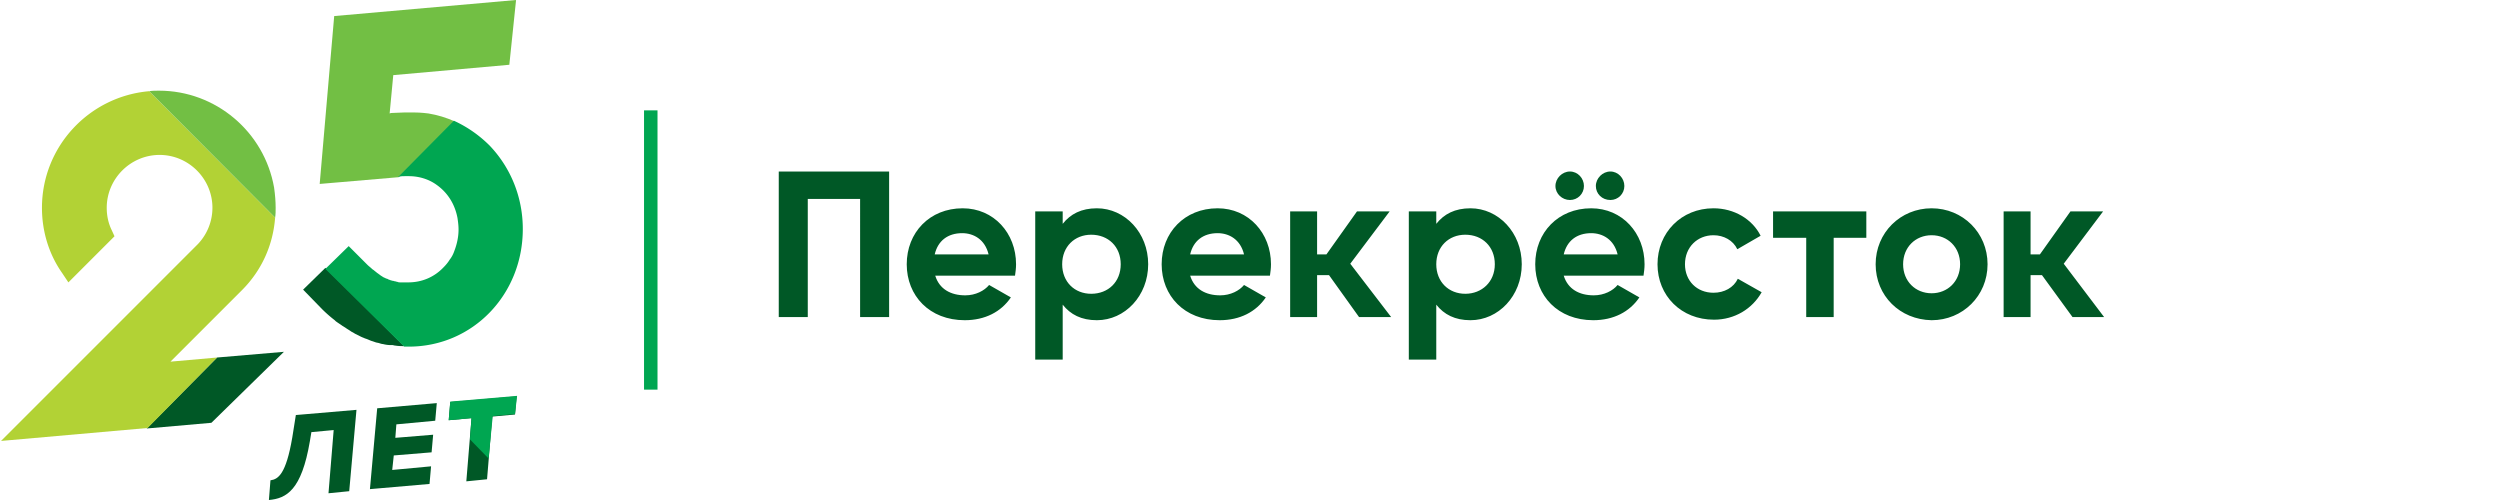 <svg xmlns="http://www.w3.org/2000/svg" width="100%" height="100%" fill="none" viewBox="0 0 840 168" fit="" preserveAspectRatio="xMidYMid meet" focusable="false">
    <g clip-path="url('/#a')">
        <path fill="#00A651" d="M220.923 37.081h-4.527v93.837h4.527V37.081z"></path>
        <path fill="#005826" d="M627.085 71.03h-31.337v8.879h11.142v26.636h9.227V79.909h10.968V71.03zM332.169 85.48c-1.219-5.049-5.049-7.138-8.879-7.138-4.875 0-8.182 2.612-9.227 7.138h18.106zm-7.834 13.754c3.482 0 6.441-1.567 8.008-3.482l7.312 4.178c-3.308 4.874-8.705 7.66-15.494 7.66-11.839 0-19.499-8.182-19.499-18.802s7.66-18.802 18.802-18.802c10.446 0 17.932 8.356 17.932 18.802 0 1.393-.174 2.611-.348 3.83h-26.811c1.393 4.526 5.223 6.616 10.098 6.616zM376.563 88.788c0-5.92-4.178-9.923-9.923-9.923-5.571 0-9.749 4.004-9.749 9.923 0 5.92 4.178 9.923 9.749 9.923 5.745 0 9.923-4.004 9.923-9.923zm9.227 0c0 10.62-7.834 18.802-17.235 18.802-5.223 0-8.879-1.915-11.49-5.223v18.454h-9.227v-49.79h9.227v4.178c2.611-3.308 6.267-5.223 11.49-5.223 9.401 0 17.235 8.182 17.235 18.802zM417.997 85.48c-1.218-5.049-5.048-7.138-8.879-7.138-4.874 0-8.182 2.612-9.226 7.138h18.105zm-8.008 13.754c3.482 0 6.441-1.567 8.008-3.482l7.312 4.178c-3.308 4.874-8.705 7.66-15.494 7.66-11.838 0-19.499-8.182-19.499-18.802s7.661-18.802 18.802-18.802c10.446 0 17.932 8.356 17.932 18.802 0 1.393-.174 2.611-.348 3.83h-26.81c1.392 4.526 5.222 6.616 10.097 6.616zM502.259 88.788c0-5.92-4.178-9.923-9.923-9.923-5.571 0-9.75 4.004-9.75 9.923 0 5.92 4.179 9.923 9.75 9.923s9.923-4.004 9.923-9.923zm9.053 0c0 10.62-7.835 18.802-17.236 18.802-5.222 0-8.878-1.915-11.49-5.223v18.454h-9.227v-49.79h9.227v4.178c2.612-3.308 6.268-5.223 11.49-5.223 9.401 0 17.236 8.182 17.236 18.802zM536.207 62.5c0-2.612 2.263-4.875 4.874-4.875 2.612 0 4.701 2.263 4.701 4.875 0 2.611-2.089 4.7-4.701 4.7-2.785 0-4.874-2.089-4.874-4.7zm7.312 22.98c-1.219-5.049-5.049-7.138-8.879-7.138-4.875 0-8.182 2.612-9.227 7.138h18.106zM522.628 62.5c0-2.612 2.263-4.875 4.874-4.875 2.612 0 4.701 2.263 4.701 4.875 0 2.611-2.089 4.7-4.701 4.7-2.611 0-4.874-2.089-4.874-4.7zm12.882 36.733c3.482 0 6.442-1.567 8.009-3.482l7.312 4.179c-3.308 4.874-8.705 7.66-15.495 7.66-11.838 0-19.498-8.183-19.498-18.802 0-10.62 7.66-18.802 18.802-18.802 10.446 0 17.932 8.356 17.932 18.802 0 1.392-.175 2.611-.349 3.83h-26.81c1.393 4.526 5.223 6.615 10.097 6.615zM556.924 88.788c0-10.62 8.008-18.802 18.802-18.802 6.964 0 13.057 3.656 15.842 9.227l-7.834 4.526c-1.393-2.96-4.526-4.7-8.008-4.7-5.397 0-9.575 4.004-9.575 9.749 0 5.57 4.004 9.575 9.575 9.575 3.656 0 6.79-1.74 8.182-4.7l8.009 4.526c-3.134 5.571-9.053 9.227-16.017 9.227-10.968 0-18.976-8.008-18.976-18.628zM658.594 88.788c0-5.745-4.178-9.75-9.575-9.75-5.397 0-9.575 4.005-9.575 9.75s4.178 9.75 9.575 9.75c5.397 0 9.575-4.005 9.575-9.75zm-28.377 0c0-10.62 8.356-18.802 18.802-18.802 10.445 0 18.802 8.182 18.802 18.802s-8.357 18.802-18.802 18.802c-10.62-.174-18.802-8.182-18.802-18.802zM456.647 106.545h10.793l-13.753-17.931 13.231-17.584H455.95l-10.271 14.45h-3.134V71.03h-9.053v35.515h9.053V92.444h4.004l10.098 14.101zM696.373 106.545h10.62l-13.579-17.931 13.231-17.584h-10.968l-10.272 14.45h-3.133V71.03h-9.053v35.515h9.053V92.444h3.83l10.271 14.101zM298.744 106.545h-9.749V66.852h-17.584v39.693h-9.749v-48.92h37.082v48.92zM98.188 147.109l1.218-7.66 20.369-1.741-2.437 27.333-6.964.696 1.741-21.239-7.486.696-.522 3.134c-2.786 16.364-7.834 19.15-13.754 19.672l.523-6.615c2.611-.348 5.223-2.089 7.312-14.276zM126.738 137.185l20.021-1.741-.522 5.919-13.057 1.219-.349 4.527 12.709-1.045-.522 5.919-12.709 1.045-.522 4.874 13.057-1.218-.522 5.919-20.021 1.741 2.437-27.159zM158.424 140.494l-7.66.696.522-6.093 22.284-1.915-.522 6.093-7.66.696-1.741 21.066-6.964.696 1.741-21.239z"></path>
        <path fill="#00A651" d="M150.764 141.19l7.66-.697-.523 7.138 6.268 6.442 1.393-14.276 7.486-.696.696-6.094-22.458 1.915-.522 6.268z"></path>
        <path fill="#005826" d="M71.03 142.06l24.372-23.851-22.458 1.915-23.676 23.851 21.761-1.915zM108.285 103.934a45.096 45.096 0 0 0 4.178 3.656l.349.348c.696.522 1.566 1.045 2.263 1.567.348.174.522.348.87.522.697.522 1.393.871 2.089 1.393.349.174.697.348 1.219.696l2.089 1.045c.348.174.871.348 1.219.522l.522.174c.522.174 1.219.522 1.741.697l1.567.522.87.174c.523.174 1.045.348 1.393.348.696.174 1.567.348 2.612.348h.522c.348 0 .696.174 1.044.174 1.045.174 2.089.174 2.96.174L109.33 90.006l-7.486 7.312 6.441 6.616z"></path>
        <path fill="#B2D235" d="M57.276 121.517l24.025-24.025c6.616-6.615 10.446-15.146 11.142-24.373L50.138 30.641c-20.194 1.74-36.037 18.628-36.037 39.17 0 7.835 2.263 15.495 6.79 21.936l2.089 3.134 15.494-15.494-.87-1.915c-1.219-2.438-1.741-5.049-1.741-7.66 0-9.75 8.008-17.758 17.757-17.758 9.75 0 17.758 8.008 17.758 17.758a17.71 17.71 0 0 1-4.875 12.186L.348 148.154l49.268-4.353 23.329-23.676-15.669 1.392z"></path>
        <path fill="#72BF44" d="M92.095 63.022C88.787 44.22 72.423 30.466 53.446 30.466c-1.044 0-2.263 0-3.307.174l42.304 42.48c.174-1.045.174-2.09.174-3.309 0-2.089-.174-4.352-.522-6.79zM138.753 37.778h-2.612c-1.392 0-2.959.174-4.352.174-.348 0-.522 0-.87.174l1.218-12.882 38.997-3.482L173.397 0l-61.106 5.397-4.875 56.406 26.462-2.263 18.802-18.802c-2.785-1.219-5.571-2.09-8.704-2.612-.174 0-2.264-.348-5.223-.348z"></path>
        <path fill="#00A651" d="M134.225 59.366c.523-.175 1.219-.175 2.09-.175h1.044c3.482 0 6.79 1.045 9.401 2.96 3.656 2.611 6.093 6.441 6.964 11.142.174 1.219.348 2.437.348 3.83 0 2.437-.522 4.875-1.393 7.138-.348 1.044-.87 2.089-1.567 2.96-.522.87-1.218 1.74-2.089 2.61-3.133 3.309-7.312 5.05-11.838 5.05H134.574c-.349 0-.697 0-1.045-.174-.174 0-.696-.175-.696-.175-.349 0-.523-.174-.871-.174-.174 0-.522-.174-.696-.174-.348-.174-.522-.174-.871-.348-.174-.174-.522-.174-.87-.348-.174-.174-.522-.174-.696-.348-.349-.174-.523-.349-.871-.523-.174-.174-.696-.522-.696-.522-.174-.174-.523-.348-.697-.522l-.87-.697c-.174-.174-.522-.348-.697-.522-.522-.522-1.044-.87-1.566-1.393l-6.268-6.267-7.834 7.66 26.462 26.114h1.567c21.414 0 38.301-17.41 38.301-39.519 0-10.62-4.005-20.543-11.142-28.029a41.347 41.347 0 0 0-12.013-8.357L133.703 59.54l.522-.174z"></path>
    </g>
    <defs>
        <clipPath id="a">
            <path fill="#fff" d="M0 0h840v168H0V0z"></path>
        </clipPath>
    </defs>
</svg>
